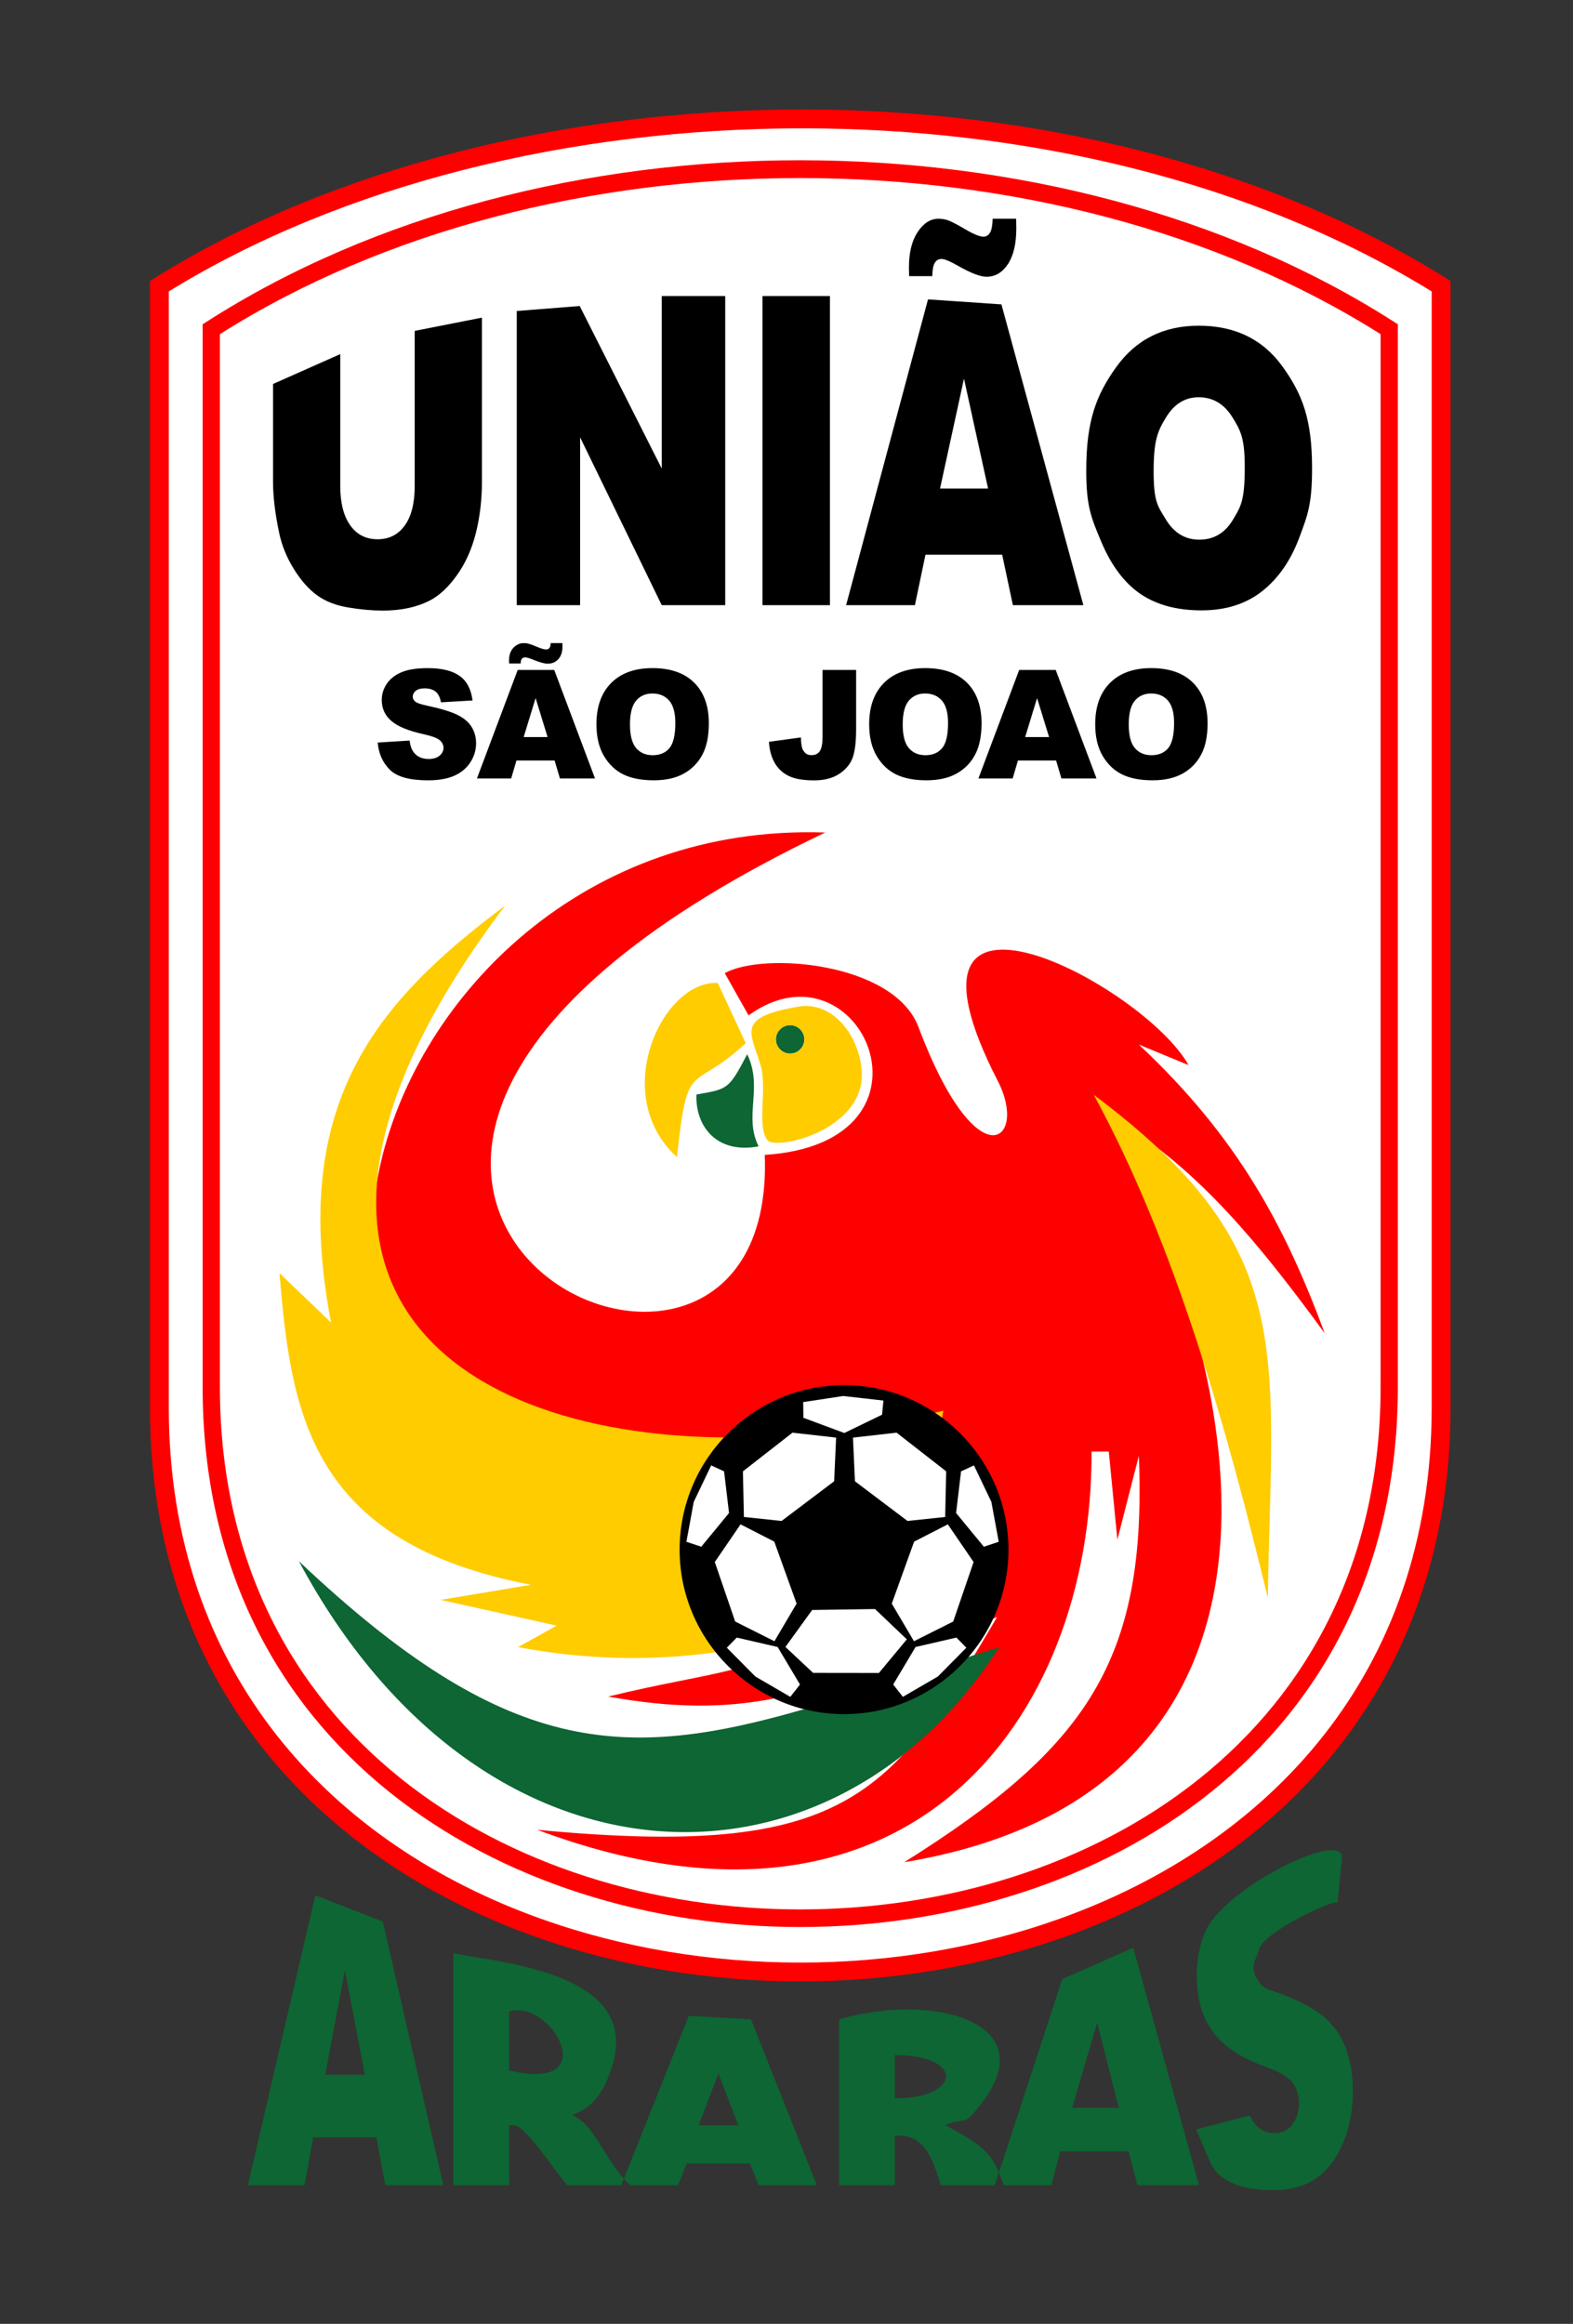 <?xml version="1.0" encoding="UTF-8"?>
<!-- Generator: Adobe Illustrator 14.0.0, SVG Export Plug-In . SVG Version: 6.00 Build 43363)  -->
<!DOCTYPE svg PUBLIC "-//W3C//DTD SVG 1.1//EN" "http://www.w3.org/Graphics/SVG/1.1/DTD/svg11.dtd">
<svg version="1.1" id="Layer_1" xmlns="http://www.w3.org/2000/svg" xmlns:xlink="http://www.w3.org/1999/xlink" x="0px" y="0px" width="182.5px" height="269.5px" viewBox="0 0 182.5 269.5" enable-background="new 0 0 182.5 269.5" xml:space="preserve">
<rect x="0" y="0" width="182.5" height="269.5" fill="#333333" stroke="none"/>
<g>
	<path fill="#FF0000" d="M168.293,33.188v130.045c0,31.961-19.594,52.414-44.673,61.359c-9.714,3.463-20.247,5.195-30.776,5.195   c-10.528,0-21.063-1.732-30.775-5.195c-25.079-8.945-44.673-29.398-44.673-61.359V33.188v-0.604l0.518-0.323   C38.5,19.409,65.691,12.697,93.084,12.697c26.642,0,53.502,6.347,74.691,19.564l0.518,0.322V33.188L168.293,33.188z"/>
	<path fill="#FFFFFF" d="M166.104,163.234V33.797c-20.748-12.774-46.977-18.912-73.021-18.912c-26.775,0-53.326,6.487-73.5,18.912   v129.438c0,30.879,18.952,50.646,43.211,59.299c9.473,3.379,19.759,5.068,30.049,5.068s20.576-1.689,30.05-5.068   C147.152,213.882,166.104,194.113,166.104,163.234L166.104,163.234z M88.729,133.933c21.766-1.396,11.136-25.55-1.881-16.181   l-2.76-4.892c4.41-2.489,19.636-1.279,22.47,6.242c6.849,18.17,12.763,13.174,9.23,6.307c-14.2-27.596,16.922-11.199,22.109-1.887   l-5.77-2.383c11.437,10.716,16.904,20.923,21.573,33.489c-9.617-13.184-16.079-19.996-25.584-25.713   c17.895,32.018,25.124,79-23.208,87.049c21.193-13.299,28.183-23.387,27.222-47.129l-2.492,9.721l-0.997-10.219h-1.994   c0.085,31.32-21.524,59.877-64.307,43.869c35.578,3.348,41.018-3.688,53.34-24.676c-0.181,0.074-0.359,0.148-0.538,0.225   c1.146-2.447,1.789-5.172,1.789-8.043c0-10.488-8.553-19.041-19.04-19.041c-7.445,0-13.914,4.313-17.041,10.566   c-61.864,4.572-40.91-76.621,14.89-74.686C11.869,136.574,90.321,176.343,88.729,133.933L88.729,133.933z M89.86,196.966   c-5.725,1.123-11.636,1.176-19.294-0.213c6.279-1.535,10.818-2.203,14.363-3.119C86.381,194.986,88.043,196.117,89.86,196.966   L89.86,196.966z M162.179,38.179v122.674c0,83.502-138.67,83.5-138.67,0V38.179l0.001-0.571l0.473-0.303   c38.969-24.972,98.759-24.946,137.723,0l0.474,0.303V38.179L162.179,38.179z M160.177,160.853V38.755   c-38.188-24.133-96.473-24.146-134.665,0v122.098C25.512,241.632,160.177,241.632,160.177,160.853L160.177,160.853z"/>
	<path fill-rule="evenodd" clip-rule="evenodd" d="M43.819,86.115l3.7-0.231c0.079,0.6,0.243,1.057,0.489,1.374   c0.398,0.51,0.973,0.762,1.717,0.762c0.554,0,0.981-0.129,1.283-0.39c0.299-0.261,0.448-0.562,0.448-0.905   c0-0.325-0.141-0.618-0.428-0.875s-0.949-0.501-1.992-0.729c-1.705-0.384-2.921-0.891-3.647-1.526   c-0.732-0.636-1.099-1.444-1.099-2.429c0-0.647,0.188-1.259,0.563-1.834c0.375-0.574,0.938-1.025,1.69-1.356   c0.753-0.329,1.784-0.492,3.094-0.492c1.608,0,2.836,0.299,3.68,0.896c0.844,0.598,1.345,1.55,1.506,2.854l-3.665,0.214   c-0.097-0.565-0.302-0.979-0.615-1.236c-0.311-0.255-0.741-0.383-1.289-0.383c-0.454,0-0.794,0.093-1.022,0.287   c-0.229,0.19-0.343,0.425-0.343,0.7c0,0.199,0.094,0.378,0.281,0.539c0.185,0.167,0.618,0.319,1.307,0.463   c1.699,0.366,2.915,0.738,3.65,1.113c0.734,0.375,1.271,0.837,1.605,1.395c0.334,0.553,0.504,1.174,0.504,1.863   c0,0.806-0.226,1.55-0.671,2.229c-0.445,0.683-1.069,1.198-1.872,1.55c-0.801,0.352-1.811,0.527-3.029,0.527   c-2.139,0-3.621-0.41-4.444-1.236C44.394,88.432,43.928,87.386,43.819,86.115L43.819,86.115z M48.113,38.375l7.8-1.539v19.03   c0,2.097-0.234,4.071-0.7,5.937c-0.464,1.858-1.195,3.493-2.189,4.888c-0.995,1.395-2.037,2.37-3.132,2.939   c-1.52,0.784-3.338,1.181-5.469,1.181c-1.23,0-2.572-0.116-4.026-0.363c-1.454-0.24-2.667-0.718-3.645-1.437   c-0.977-0.718-1.871-1.742-2.685-3.063c-0.812-1.321-1.365-2.684-1.665-4.087c-0.482-2.254-0.725-4.252-0.725-5.994V44.531   l7.8-3.463V56.37c0,1.94,0.383,3.452,1.143,4.533c0.765,1.09,1.824,1.635,3.185,1.635c1.342,0,2.401-0.537,3.167-1.61   c0.759-1.065,1.142-2.593,1.142-4.558V38.375L48.113,38.375z M59.957,36.066l7.299-0.577l9.52,18.849V34.335h7.364v35.849h-7.364   l-9.472-19.47v19.47h-7.347V36.066L59.957,36.066z M88.46,34.335h7.829v35.849H88.46V34.335L88.46,34.335z M116.273,64.33h-8.9   l-1.225,5.854h-7.982l9.501-35.463l8.519,0.577l9.507,34.886h-8.177L116.273,64.33L116.273,64.33z M114.637,56.659l-2.796-12.749   l-2.778,12.749H114.637L114.637,56.659z M115.169,25.366h2.726c0.012,0.421,0.018,0.785,0.018,1.09   c0,1.792-0.322,3.181-0.966,4.162c-0.646,0.984-1.472,1.478-2.483,1.478c-0.736,0-1.853-0.434-3.35-1.288   c-0.904-0.516-1.531-0.776-1.878-0.776c-0.336,0-0.595,0.148-0.777,0.438c-0.183,0.289-0.282,0.809-0.294,1.552h-2.69   c-0.012-0.388-0.018-0.727-0.018-1.016c0-1.726,0.341-3.096,1.019-4.112c0.677-1.016,1.483-1.528,2.413-1.528   c0.406,0,0.782,0.069,1.142,0.198c0.353,0.126,1.015,0.468,1.973,1.032c0.961,0.566,1.66,0.851,2.096,0.851   c0.312,0,0.562-0.147,0.753-0.446C115.041,26.705,115.146,26.159,115.169,25.366L115.169,25.366z M126.027,54.588   c0-5.788,1.154-8.757,3.449-11.978c2.302-3.229,5.504-4.838,9.607-4.838c4.209,0,7.453,1.585,9.73,4.756   c2.272,3.163,3.414,6.066,3.414,11.771c0,4.145-0.5,5.431-1.495,8.081c-0.994,2.65-2.431,4.714-4.309,6.192   c-1.884,1.478-4.221,2.213-7.029,2.213c-2.849,0-5.209-0.635-7.081-1.907c-1.866-1.28-3.382-3.293-4.545-6.052   C126.607,60.07,126.027,58.733,126.027,54.588L126.027,54.588z M133.845,54.638c0,3.583,0.469,4.037,1.419,5.604   c0.945,1.562,2.242,2.345,3.873,2.345c1.678,0,2.98-0.767,3.897-2.296c0.92-1.535,1.383-2.169,1.383-6.132   c0-3.344-0.48-4.242-1.442-5.785c-0.957-1.537-2.26-2.304-3.908-2.304c-1.572,0-2.836,0.777-3.791,2.345   C134.323,49.977,133.845,51.03,133.845,54.638L133.845,54.638z M64.347,88.2h-4.43l-0.609,2.077h-3.973l4.729-12.583h4.239   l4.73,12.583h-4.068L64.347,88.2L64.347,88.2z M63.532,85.479l-1.392-4.523l-1.383,4.523H63.532L63.532,85.479z M63.893,74.581   h1.355c0.007,0.149,0.01,0.278,0.01,0.387c0,0.636-0.161,1.127-0.48,1.477c-0.322,0.349-0.732,0.524-1.236,0.524   c-0.366,0-0.923-0.152-1.667-0.457c-0.451-0.182-0.762-0.276-0.935-0.276c-0.167,0-0.296,0.053-0.387,0.156   s-0.141,0.287-0.146,0.551h-1.339c-0.006-0.138-0.009-0.258-0.009-0.36c0-0.612,0.17-1.099,0.507-1.459s0.738-0.542,1.201-0.542   c0.202,0,0.39,0.023,0.568,0.07c0.176,0.044,0.504,0.167,0.981,0.366c0.478,0.202,0.826,0.302,1.043,0.302   c0.155,0,0.278-0.053,0.375-0.159C63.828,75.056,63.881,74.862,63.893,74.581L63.893,74.581z M69.2,83.994   c0-2.054,0.574-3.653,1.717-4.796c1.146-1.145,2.739-1.716,4.781-1.716c2.095,0,3.708,0.563,4.843,1.687   c1.131,1.122,1.699,2.698,1.699,4.723c0,1.471-0.249,2.678-0.744,3.618c-0.495,0.94-1.211,1.672-2.145,2.197   c-0.938,0.524-2.101,0.785-3.498,0.785c-1.418,0-2.593-0.226-3.524-0.677c-0.929-0.454-1.682-1.169-2.262-2.147   C69.49,86.688,69.2,85.464,69.2,83.994L69.2,83.994z M73.091,84.011c0,1.271,0.234,2.182,0.706,2.739   c0.472,0.553,1.116,0.832,1.928,0.832c0.835,0,1.482-0.272,1.939-0.814c0.457-0.545,0.688-1.521,0.688-2.927   c0-1.187-0.24-2.051-0.718-2.599c-0.478-0.545-1.125-0.817-1.945-0.817c-0.782,0-1.412,0.275-1.887,0.832   C73.328,81.811,73.091,82.731,73.091,84.011L73.091,84.011z M95.432,77.695h3.896v6.841c0,1.435-0.128,2.528-0.384,3.278   c-0.255,0.75-0.764,1.386-1.535,1.907c-0.77,0.519-1.754,0.779-2.955,0.779c-1.271,0-2.256-0.17-2.953-0.516   c-0.7-0.343-1.239-0.844-1.617-1.506c-0.381-0.659-0.606-1.476-0.674-2.449l3.715-0.507c0.006,0.554,0.056,0.967,0.146,1.237   c0.091,0.269,0.246,0.486,0.463,0.65c0.149,0.112,0.36,0.164,0.636,0.164c0.434,0,0.753-0.161,0.958-0.483   c0.202-0.325,0.305-0.87,0.305-1.634V77.695L95.432,77.695z M100.842,83.994c0-2.054,0.574-3.653,1.717-4.796   c1.146-1.145,2.739-1.716,4.781-1.716c2.095,0,3.709,0.563,4.842,1.687c1.131,1.122,1.699,2.698,1.699,4.723   c0,1.471-0.249,2.678-0.744,3.618c-0.494,0.94-1.21,1.672-2.145,2.197c-0.938,0.524-2.1,0.785-3.497,0.785   c-1.418,0-2.593-0.226-3.524-0.677c-0.929-0.454-1.682-1.169-2.262-2.147C101.132,86.688,100.842,85.464,100.842,83.994   L100.842,83.994z M104.732,84.011c0,1.271,0.234,2.182,0.706,2.739c0.472,0.553,1.116,0.832,1.928,0.832   c0.835,0,1.482-0.272,1.938-0.814c0.458-0.545,0.689-1.521,0.689-2.927c0-1.187-0.24-2.051-0.718-2.599   c-0.478-0.545-1.126-0.817-1.945-0.817c-0.782,0-1.412,0.275-1.887,0.832C104.97,81.811,104.732,82.731,104.732,84.011   L104.732,84.011z M122.529,88.2h-4.43l-0.609,2.077h-3.973l4.729-12.583h4.238l4.731,12.583h-4.068L122.529,88.2L122.529,88.2z    M121.715,85.479l-1.392-4.523l-1.383,4.523H121.715L121.715,85.479z M127.066,83.994c0-2.054,0.574-3.653,1.717-4.796   c1.146-1.145,2.739-1.716,4.781-1.716c2.095,0,3.709,0.563,4.842,1.687c1.131,1.122,1.699,2.698,1.699,4.723   c0,1.471-0.249,2.678-0.744,3.618c-0.495,0.94-1.21,1.672-2.144,2.197c-0.938,0.524-2.101,0.785-3.498,0.785   c-1.418,0-2.593-0.226-3.524-0.677c-0.929-0.454-1.682-1.169-2.262-2.147C127.356,86.688,127.066,85.464,127.066,83.994   L127.066,83.994z M130.957,84.011c0,1.271,0.234,2.182,0.706,2.739c0.472,0.553,1.116,0.832,1.928,0.832   c0.835,0,1.482-0.272,1.939-0.814c0.456-0.545,0.688-1.521,0.688-2.927c0-1.187-0.24-2.051-0.718-2.599   c-0.478-0.545-1.125-0.817-1.945-0.817c-0.782,0-1.412,0.275-1.887,0.832C131.194,81.811,130.957,82.731,130.957,84.011   L130.957,84.011z"/>
	<path fill-rule="evenodd" clip-rule="evenodd" fill="#0D6633" d="M80.798,126.933c3.661-0.654,3.721-0.539,5.892-4.668   c1.876,3.875-0.445,7.166,1.325,10.678C83.234,133.847,80.67,130.72,80.798,126.933L80.798,126.933z M91.67,118.887   c0.907,0,1.649,0.743,1.649,1.65s-0.742,1.65-1.649,1.65c-0.908,0-1.65-0.742-1.65-1.65S90.762,118.887,91.67,118.887   L91.67,118.887z M43.674,247.871H36.34l-1.009,5.551h-6.577l7.828-33.621l7.829,3.039l7.022,30.582h-6.736L43.674,247.871   L43.674,247.871z M42.325,240.599l-2.304-12.088l-2.29,12.088H42.325L42.325,240.599z M52.607,253.421v-26.936   c3.296,0.895,17.656,1.613,18.799,9.33c0.274,1.85-0.245,3.477-0.736,4.83c-0.493,1.354-1.171,2.453-2.033,3.295   c-0.549,0.537-1.305,0.979-2.26,1.322c0.767,0.416,1.324,0.83,1.678,1.246c1.984,2.33,2.571,4.48,5.045,6.912h-7.275   c-1.163-1.215-4.854-6.959-6.185-6.959h-0.567v6.959H52.607L52.607,253.421z M59.072,240.105c11.061,2.678,4.996-8.293,0-6.834   V240.105L59.072,240.105z M87.005,250.91h-7.334l-1.009,2.512h-6.577l7.828-19.643l7.222,0.404l7.63,19.238h-6.736L87.005,250.91   L87.005,250.91z M85.656,246.474l-2.304-6.01l-2.29,6.01H85.656L85.656,246.474z M97.356,253.421v-19.238   c11.404-3.309,25.157,0.645,15.213,11.293c-0.715,0.766-1.777,0.303-2.861,1.004c4.259,2.305,5.487,3.074,6.723,6.941h-7.275   c-0.713-2.133-1.553-5.744-4.767-5.744h-0.567v5.744H97.356L97.356,253.421z M103.821,243.347c7.702,0,8.115-5.012,0-5.012V243.347   L103.821,243.347z M130.943,249.492h-7.941l-1.009,3.93h-6.577l7.828-23.898l8.234-3.646l7.631,27.545h-7.143L130.943,249.492   L130.943,249.492z M129.798,244.447l-2.507-9.857l-2.896,9.857H129.798L129.798,244.447z M144.997,245.349   c0.66,1.363,1.61,2.035,2.843,2.035c0.916,0,1.625-0.344,2.124-1.041c0.495-0.695,0.742-1.502,0.742-2.418   c0-0.869-0.232-1.652-0.708-2.34c-0.476-0.689-1.571-1.34-3.298-1.949c-2.823-1.025-4.836-2.381-6.039-4.078   c-1.212-1.699-1.818-3.859-1.818-6.49c0-1.73,0.32-3.361,0.931-4.9c2.062-5.191,16.268-12.174,15.916-8.635   c-0.17,1.713-0.34,3.424-0.51,5.137c-0.017-0.57-8.8,3.359-9.18,5.588c-0.105,0.625-0.567,1.135-0.567,1.871   c0,0.533,0.161,1.006,0.466,1.441c0.311,0.441,0.393,0.844,1.529,1.236c2.815,0.971,4.826,1.973,6.043,2.975   c1.218,1.002,2.105,2.238,2.658,3.727c0.553,1.479,0.834,3.139,0.834,4.979c0,2.152-0.373,4.141-1.11,5.957   c-0.737,1.822-1.771,3.201-3.1,4.141c-1.324,0.939-2.997,1.408-5.015,1.408c-3.541,0-6.337-0.918-7.358-3.303l-1.604-3.746   L144.997,245.349L144.997,245.349z M115.931,191.019c-19.313,30.336-59.945,29.799-81.257-9.969   c24.022,22.74,37.684,23.213,58.678,17.15c1.456,0.359,2.978,0.551,4.541,0.551c5.72,0,10.863-2.545,14.359-6.561   C113.453,191.804,114.677,191.414,115.931,191.019L115.931,191.019z"/>
	<path fill-rule="evenodd" clip-rule="evenodd" fill="#FFCC00" d="M126.897,126.96c23.706,17.779,20.7,29.24,20.19,58.326   C142.316,165.583,136.394,144.402,126.897,126.96L126.897,126.96z M91.67,118.888c0.908,0,1.649,0.741,1.649,1.65   s-0.741,1.65-1.649,1.65c-0.909,0-1.65-0.741-1.65-1.65S90.761,118.888,91.67,118.888L91.67,118.888z M92.626,116.742   c3.991-0.683,7.073,3.368,7.353,7.478c0.44,6.473-8.964,9.051-10.821,8.131c-1.489-1.527-0.064-6.006-0.931-8.873   C87.066,119.633,85.386,117.98,92.626,116.742L92.626,116.742z M83.278,114l3.24,6.979c-6.35,5.911-6.728,1.474-7.976,13.209   C70.576,126.933,76.897,113.628,83.278,114L83.278,114z M83.055,191.617c-7.91,1.094-15.544,0.797-22.957-0.598l4.486-2.492   l-13.459-2.99l10.469-1.746c-25.504-4.895-27.83-19.662-29.163-36.141l5.982,5.732c-4.889-25.395,5.234-37.173,20.189-48.355   c-31.859,42.193-7.823,61.355,25.41,61.676c-3.196,3.408-5.159,7.986-5.159,13.01C78.854,184.21,80.429,188.353,83.055,191.617   L83.055,191.617z M108.404,163.851c0.349-0.084,0.697-0.164,1.046-0.25l-0.171,0.867   C108.994,164.253,108.701,164.048,108.404,163.851L108.404,163.851z"/>
	<path fill-rule="evenodd" clip-rule="evenodd" d="M97.924,160.636c10.508,0,19.078,8.57,19.078,19.078s-8.57,19.078-19.078,19.078   s-19.077-8.57-19.077-19.078S87.416,160.636,97.924,160.636L97.924,160.636z M93.188,162.603l4.647-0.707l4.664,0.529l-0.164,1.639   l-4.378,2.123l-4.749-1.766L93.188,162.603L93.188,162.603z M104.754,196.785l4.064-2.363l3.301-3.336l-1.155-1.174l-4.741,1.092   l-2.594,4.352L104.754,196.785L104.754,196.785z M91.691,196.785l-4.063-2.363l-3.302-3.336l1.155-1.174l4.741,1.092l2.594,4.352   L91.691,196.785L91.691,196.785z M115.873,178.802l-0.852-4.625l-2.024-4.234l-1.495,0.691l-0.576,4.832l3.222,3.91   L115.873,178.802L115.873,178.802z M79.637,178.802l0.851-4.625l2.025-4.234l1.495,0.691l0.575,4.832l-3.222,3.91L79.637,178.802   L79.637,178.802z M112.957,181.15l-2.365,6.9l-4.553,2.285l-2.574-4.363l2.591-7.188l3.912-2.004L112.957,181.15L112.957,181.15z    M82.931,181.15l2.364,6.9l4.553,2.285l2.574-4.363l-2.59-7.188l-3.913-2.004L82.931,181.15L82.931,181.15z M94.228,186.71   l7.294-0.107l3.689,3.514l-3.238,3.898l-7.638-0.01L91.126,191L94.228,186.71L94.228,186.71z M109.776,170.634l-5.753-4.486   l-5.061,0.574l0.229,5.063l6.098,4.602l4.371-0.461L109.776,170.634L109.776,170.634z M86.193,170.634l5.752-4.486l5.062,0.574   l-0.229,5.063l-6.098,4.602l-4.371-0.461L86.193,170.634L86.193,170.634z"/>
</g>
</svg>